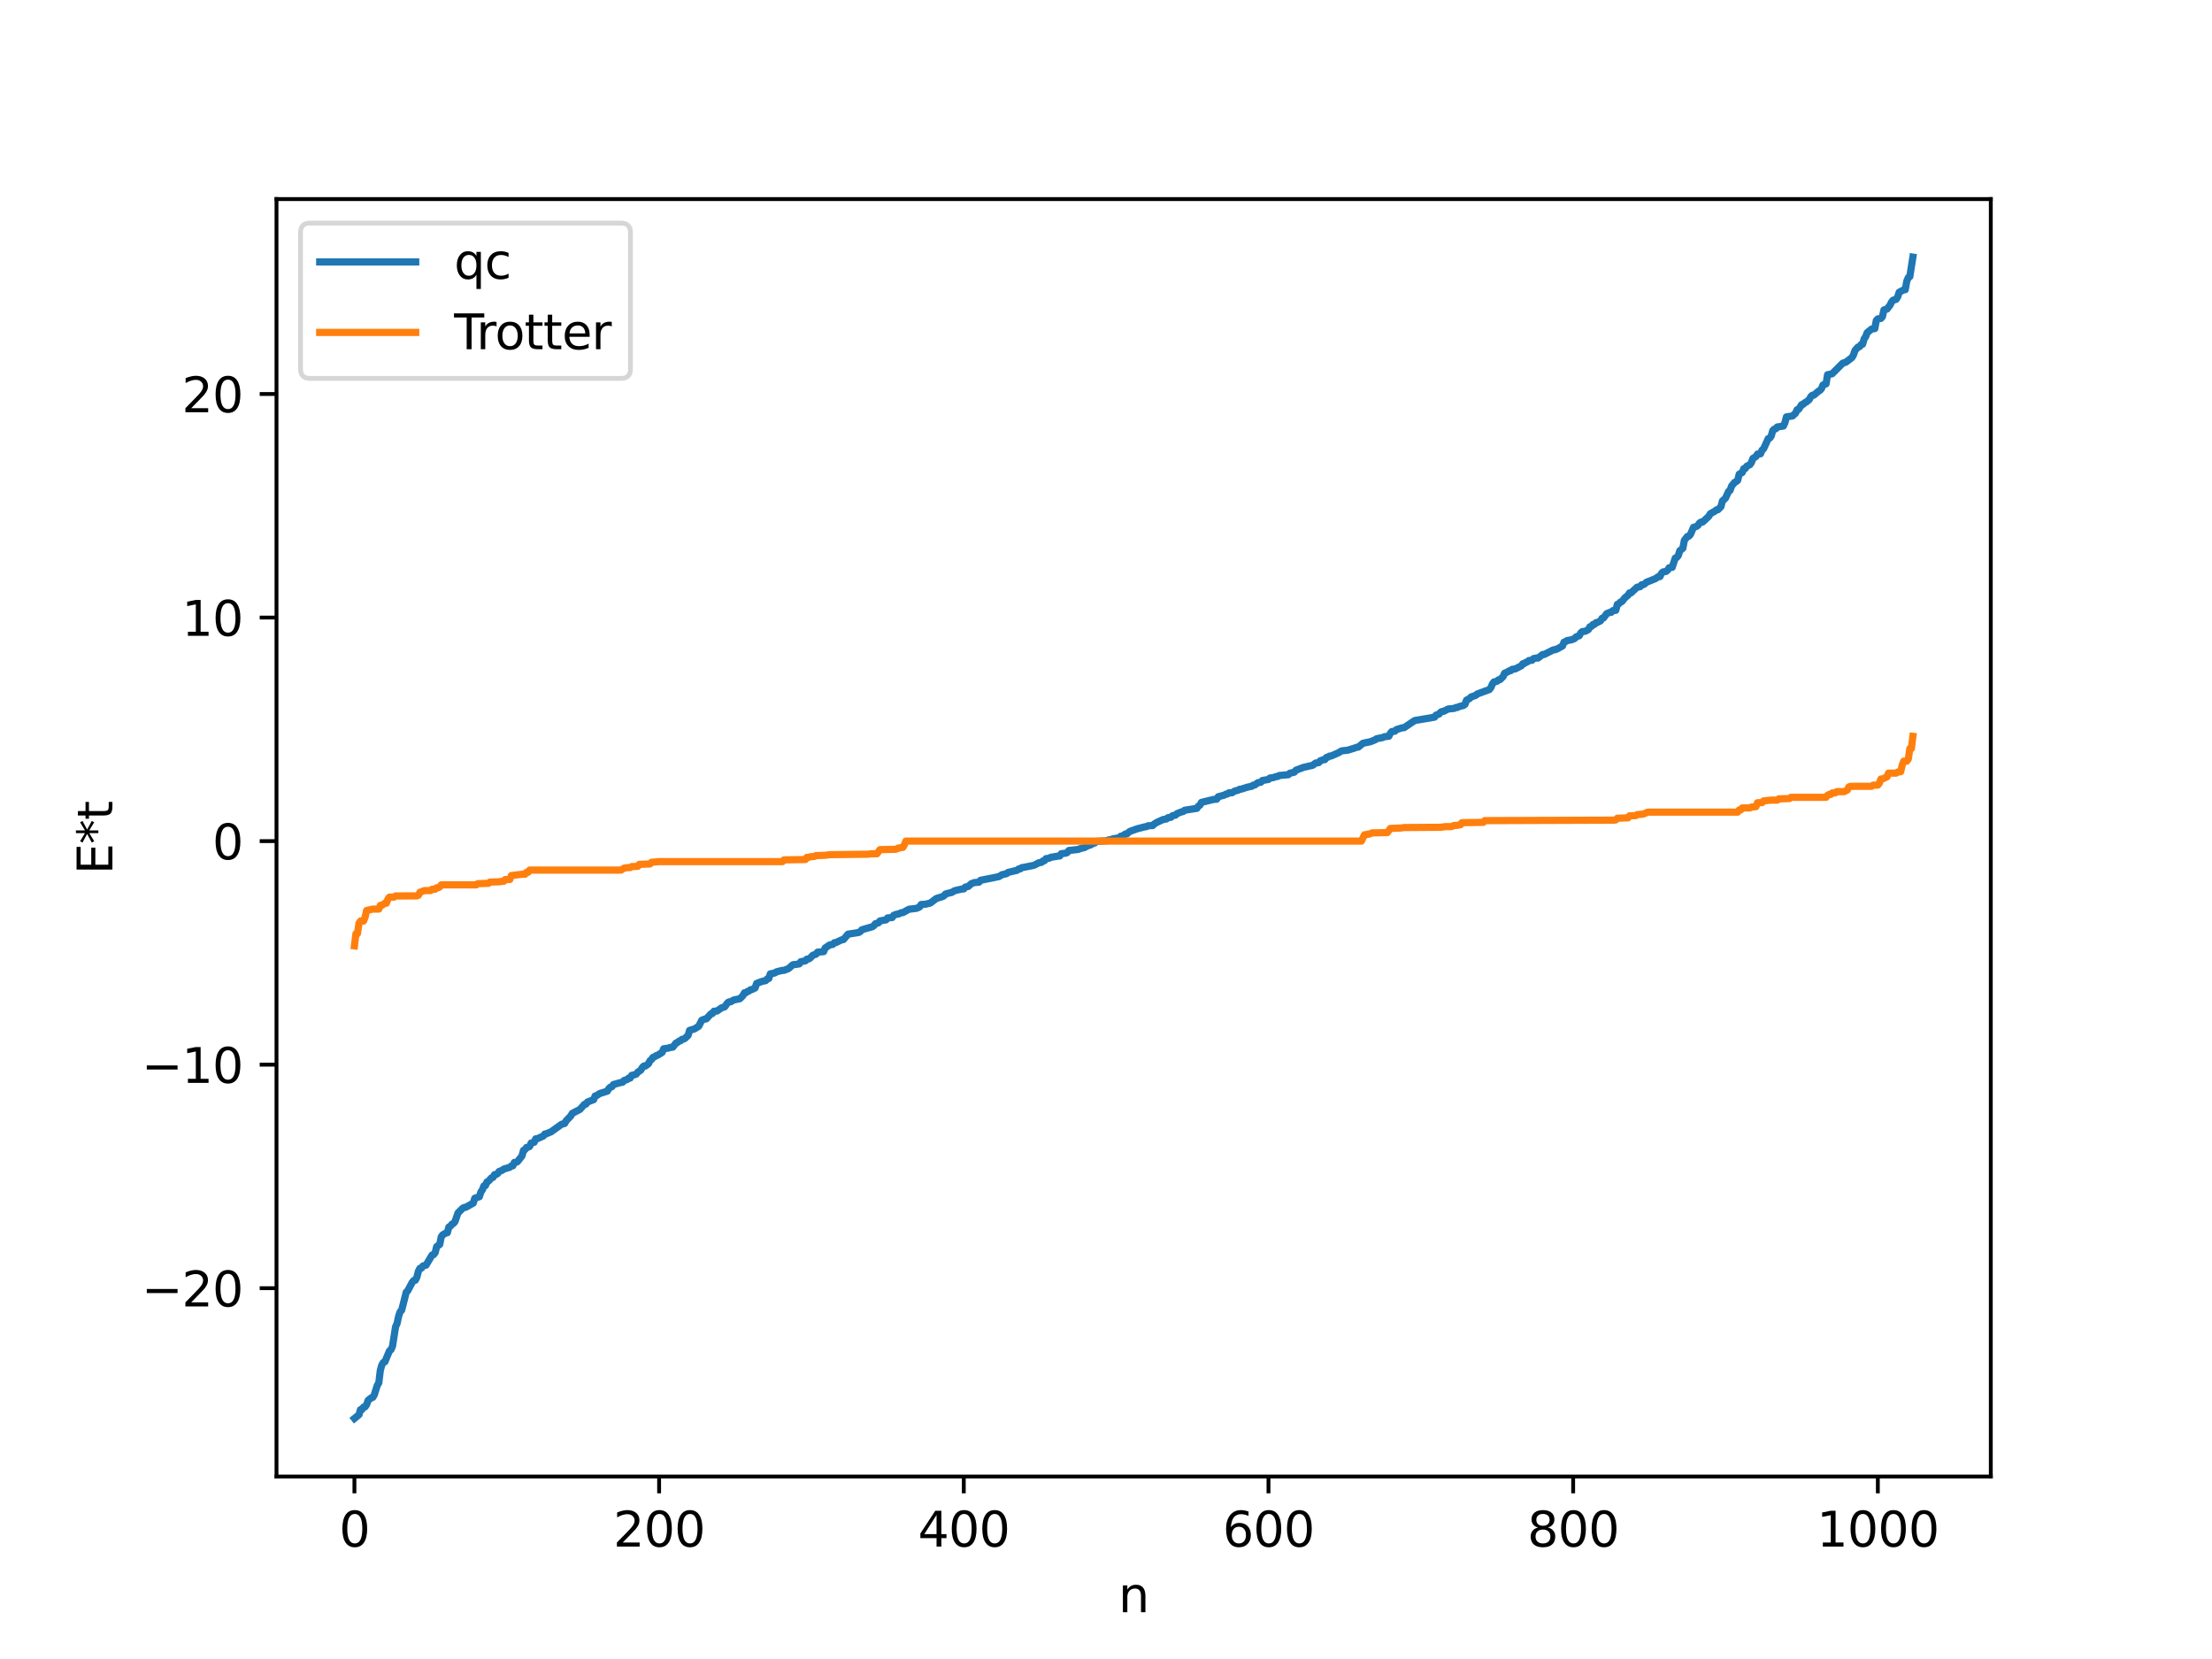 <?xml version="1.0" encoding="utf-8" standalone="no"?>
<!DOCTYPE svg PUBLIC "-//W3C//DTD SVG 1.1//EN"
  "http://www.w3.org/Graphics/SVG/1.1/DTD/svg11.dtd">
<svg xmlns:xlink="http://www.w3.org/1999/xlink" width="460.8pt" height="345.6pt" viewBox="0 0 460.8 345.6" xmlns="http://www.w3.org/2000/svg" version="1.1">
 <defs>
  <style type="text/css">*{stroke-linejoin: round; stroke-linecap: butt}</style>
 </defs>
 <g id="figure_1">
  <g id="patch_1">
   <path d="M 0 345.6 
L 460.8 345.6 
L 460.8 0 
L 0 0 
z
" style="fill: #ffffff"/>
  </g>
  <g id="axes_1">
   <g id="patch_2">
    <path d="M 57.6 307.584 
L 414.72 307.584 
L 414.72 41.472 
L 57.6 41.472 
z
" style="fill: #ffffff"/>
   </g>
   <g id="matplotlib.axis_1">
    <g id="xtick_1">
     <g id="line2d_1">
      <defs>
       <path id="m487ee55de6" d="M 0 0 
L 0 3.5 
" style="stroke: #000000; stroke-width: 0.8"/>
      </defs>
      <g>
       <use xlink:href="#m487ee55de6" x="73.833" y="307.584" style="stroke: #000000; stroke-width: 0.8"/>
      </g>
     </g>
     <g id="text_1">
      <!-- 0 -->
      <g transform="translate(70.651 322.182) scale(0.1 -0.1)">
       <defs>
        <path id="DejaVuSans-30" d="M 2034 4250 
Q 1547 4250 1301 3770 
Q 1056 3291 1056 2328 
Q 1056 1369 1301 889 
Q 1547 409 2034 409 
Q 2525 409 2770 889 
Q 3016 1369 3016 2328 
Q 3016 3291 2770 3770 
Q 2525 4250 2034 4250 
z
M 2034 4750 
Q 2819 4750 3233 4129 
Q 3647 3509 3647 2328 
Q 3647 1150 3233 529 
Q 2819 -91 2034 -91 
Q 1250 -91 836 529 
Q 422 1150 422 2328 
Q 422 3509 836 4129 
Q 1250 4750 2034 4750 
z
" transform="scale(0.016)"/>
       </defs>
       <use xlink:href="#DejaVuSans-30"/>
      </g>
     </g>
    </g>
    <g id="xtick_2">
     <g id="line2d_2">
      <g>
       <use xlink:href="#m487ee55de6" x="137.304" y="307.584" style="stroke: #000000; stroke-width: 0.8"/>
      </g>
     </g>
     <g id="text_2">
      <!-- 200 -->
      <g transform="translate(127.76 322.182) scale(0.1 -0.1)">
       <defs>
        <path id="DejaVuSans-32" d="M 1228 531 
L 3431 531 
L 3431 0 
L 469 0 
L 469 531 
Q 828 903 1448 1529 
Q 2069 2156 2228 2338 
Q 2531 2678 2651 2914 
Q 2772 3150 2772 3378 
Q 2772 3750 2511 3984 
Q 2250 4219 1831 4219 
Q 1534 4219 1204 4116 
Q 875 4013 500 3803 
L 500 4441 
Q 881 4594 1212 4672 
Q 1544 4750 1819 4750 
Q 2544 4750 2975 4387 
Q 3406 4025 3406 3419 
Q 3406 3131 3298 2873 
Q 3191 2616 2906 2266 
Q 2828 2175 2409 1742 
Q 1991 1309 1228 531 
z
" transform="scale(0.016)"/>
       </defs>
       <use xlink:href="#DejaVuSans-32"/>
       <use xlink:href="#DejaVuSans-30" x="63.623"/>
       <use xlink:href="#DejaVuSans-30" x="127.246"/>
      </g>
     </g>
    </g>
    <g id="xtick_3">
     <g id="line2d_3">
      <g>
       <use xlink:href="#m487ee55de6" x="200.775" y="307.584" style="stroke: #000000; stroke-width: 0.8"/>
      </g>
     </g>
     <g id="text_3">
      <!-- 400 -->
      <g transform="translate(191.231 322.182) scale(0.1 -0.1)">
       <defs>
        <path id="DejaVuSans-34" d="M 2419 4116 
L 825 1625 
L 2419 1625 
L 2419 4116 
z
M 2253 4666 
L 3047 4666 
L 3047 1625 
L 3713 1625 
L 3713 1100 
L 3047 1100 
L 3047 0 
L 2419 0 
L 2419 1100 
L 313 1100 
L 313 1709 
L 2253 4666 
z
" transform="scale(0.016)"/>
       </defs>
       <use xlink:href="#DejaVuSans-34"/>
       <use xlink:href="#DejaVuSans-30" x="63.623"/>
       <use xlink:href="#DejaVuSans-30" x="127.246"/>
      </g>
     </g>
    </g>
    <g id="xtick_4">
     <g id="line2d_4">
      <g>
       <use xlink:href="#m487ee55de6" x="264.246" y="307.584" style="stroke: #000000; stroke-width: 0.8"/>
      </g>
     </g>
     <g id="text_4">
      <!-- 600 -->
      <g transform="translate(254.702 322.182) scale(0.1 -0.1)">
       <defs>
        <path id="DejaVuSans-36" d="M 2113 2584 
Q 1688 2584 1439 2293 
Q 1191 2003 1191 1497 
Q 1191 994 1439 701 
Q 1688 409 2113 409 
Q 2538 409 2786 701 
Q 3034 994 3034 1497 
Q 3034 2003 2786 2293 
Q 2538 2584 2113 2584 
z
M 3366 4563 
L 3366 3988 
Q 3128 4100 2886 4159 
Q 2644 4219 2406 4219 
Q 1781 4219 1451 3797 
Q 1122 3375 1075 2522 
Q 1259 2794 1537 2939 
Q 1816 3084 2150 3084 
Q 2853 3084 3261 2657 
Q 3669 2231 3669 1497 
Q 3669 778 3244 343 
Q 2819 -91 2113 -91 
Q 1303 -91 875 529 
Q 447 1150 447 2328 
Q 447 3434 972 4092 
Q 1497 4750 2381 4750 
Q 2619 4750 2861 4703 
Q 3103 4656 3366 4563 
z
" transform="scale(0.016)"/>
       </defs>
       <use xlink:href="#DejaVuSans-36"/>
       <use xlink:href="#DejaVuSans-30" x="63.623"/>
       <use xlink:href="#DejaVuSans-30" x="127.246"/>
      </g>
     </g>
    </g>
    <g id="xtick_5">
     <g id="line2d_5">
      <g>
       <use xlink:href="#m487ee55de6" x="327.717" y="307.584" style="stroke: #000000; stroke-width: 0.8"/>
      </g>
     </g>
     <g id="text_5">
      <!-- 800 -->
      <g transform="translate(318.173 322.182) scale(0.1 -0.1)">
       <defs>
        <path id="DejaVuSans-38" d="M 2034 2216 
Q 1584 2216 1326 1975 
Q 1069 1734 1069 1313 
Q 1069 891 1326 650 
Q 1584 409 2034 409 
Q 2484 409 2743 651 
Q 3003 894 3003 1313 
Q 3003 1734 2745 1975 
Q 2488 2216 2034 2216 
z
M 1403 2484 
Q 997 2584 770 2862 
Q 544 3141 544 3541 
Q 544 4100 942 4425 
Q 1341 4750 2034 4750 
Q 2731 4750 3128 4425 
Q 3525 4100 3525 3541 
Q 3525 3141 3298 2862 
Q 3072 2584 2669 2484 
Q 3125 2378 3379 2068 
Q 3634 1759 3634 1313 
Q 3634 634 3220 271 
Q 2806 -91 2034 -91 
Q 1263 -91 848 271 
Q 434 634 434 1313 
Q 434 1759 690 2068 
Q 947 2378 1403 2484 
z
M 1172 3481 
Q 1172 3119 1398 2916 
Q 1625 2713 2034 2713 
Q 2441 2713 2670 2916 
Q 2900 3119 2900 3481 
Q 2900 3844 2670 4047 
Q 2441 4250 2034 4250 
Q 1625 4250 1398 4047 
Q 1172 3844 1172 3481 
z
" transform="scale(0.016)"/>
       </defs>
       <use xlink:href="#DejaVuSans-38"/>
       <use xlink:href="#DejaVuSans-30" x="63.623"/>
       <use xlink:href="#DejaVuSans-30" x="127.246"/>
      </g>
     </g>
    </g>
    <g id="xtick_6">
     <g id="line2d_6">
      <g>
       <use xlink:href="#m487ee55de6" x="391.188" y="307.584" style="stroke: #000000; stroke-width: 0.8"/>
      </g>
     </g>
     <g id="text_6">
      <!-- 1000 -->
      <g transform="translate(378.463 322.182) scale(0.1 -0.1)">
       <defs>
        <path id="DejaVuSans-31" d="M 794 531 
L 1825 531 
L 1825 4091 
L 703 3866 
L 703 4441 
L 1819 4666 
L 2450 4666 
L 2450 531 
L 3481 531 
L 3481 0 
L 794 0 
L 794 531 
z
" transform="scale(0.016)"/>
       </defs>
       <use xlink:href="#DejaVuSans-31"/>
       <use xlink:href="#DejaVuSans-30" x="63.623"/>
       <use xlink:href="#DejaVuSans-30" x="127.246"/>
       <use xlink:href="#DejaVuSans-30" x="190.869"/>
      </g>
     </g>
    </g>
    <g id="text_7">
     <!-- n -->
     <g transform="translate(232.991 335.861) scale(0.1 -0.1)">
      <defs>
       <path id="DejaVuSans-6e" d="M 3513 2113 
L 3513 0 
L 2938 0 
L 2938 2094 
Q 2938 2591 2744 2837 
Q 2550 3084 2163 3084 
Q 1697 3084 1428 2787 
Q 1159 2491 1159 1978 
L 1159 0 
L 581 0 
L 581 3500 
L 1159 3500 
L 1159 2956 
Q 1366 3272 1645 3428 
Q 1925 3584 2291 3584 
Q 2894 3584 3203 3211 
Q 3513 2838 3513 2113 
z
" transform="scale(0.016)"/>
      </defs>
      <use xlink:href="#DejaVuSans-6e"/>
     </g>
    </g>
   </g>
   <g id="matplotlib.axis_2">
    <g id="ytick_1">
     <g id="line2d_7">
      <defs>
       <path id="mf1085a8e3e" d="M 0 0 
L -3.5 0 
" style="stroke: #000000; stroke-width: 0.8"/>
      </defs>
      <g>
       <use xlink:href="#mf1085a8e3e" x="57.6" y="268.354" style="stroke: #000000; stroke-width: 0.8"/>
      </g>
     </g>
     <g id="text_8">
      <!-- −20 -->
      <g transform="translate(29.495 272.154) scale(0.1 -0.1)">
       <defs>
        <path id="DejaVuSans-2212" d="M 678 2272 
L 4684 2272 
L 4684 1741 
L 678 1741 
L 678 2272 
z
" transform="scale(0.016)"/>
       </defs>
       <use xlink:href="#DejaVuSans-2212"/>
       <use xlink:href="#DejaVuSans-32" x="83.789"/>
       <use xlink:href="#DejaVuSans-30" x="147.412"/>
      </g>
     </g>
    </g>
    <g id="ytick_2">
     <g id="line2d_8">
      <g>
       <use xlink:href="#mf1085a8e3e" x="57.6" y="221.786" style="stroke: #000000; stroke-width: 0.8"/>
      </g>
     </g>
     <g id="text_9">
      <!-- −10 -->
      <g transform="translate(29.495 225.585) scale(0.1 -0.1)">
       <use xlink:href="#DejaVuSans-2212"/>
       <use xlink:href="#DejaVuSans-31" x="83.789"/>
       <use xlink:href="#DejaVuSans-30" x="147.412"/>
      </g>
     </g>
    </g>
    <g id="ytick_3">
     <g id="line2d_9">
      <g>
       <use xlink:href="#mf1085a8e3e" x="57.6" y="175.217" style="stroke: #000000; stroke-width: 0.8"/>
      </g>
     </g>
     <g id="text_10">
      <!-- 0 -->
      <g transform="translate(44.237 179.017) scale(0.1 -0.1)">
       <use xlink:href="#DejaVuSans-30"/>
      </g>
     </g>
    </g>
    <g id="ytick_4">
     <g id="line2d_10">
      <g>
       <use xlink:href="#mf1085a8e3e" x="57.6" y="128.649" style="stroke: #000000; stroke-width: 0.8"/>
      </g>
     </g>
     <g id="text_11">
      <!-- 10 -->
      <g transform="translate(37.875 132.448) scale(0.1 -0.1)">
       <use xlink:href="#DejaVuSans-31"/>
       <use xlink:href="#DejaVuSans-30" x="63.623"/>
      </g>
     </g>
    </g>
    <g id="ytick_5">
     <g id="line2d_11">
      <g>
       <use xlink:href="#mf1085a8e3e" x="57.6" y="82.081" style="stroke: #000000; stroke-width: 0.8"/>
      </g>
     </g>
     <g id="text_12">
      <!-- 20 -->
      <g transform="translate(37.875 85.88) scale(0.1 -0.1)">
       <use xlink:href="#DejaVuSans-32"/>
       <use xlink:href="#DejaVuSans-30" x="63.623"/>
      </g>
     </g>
    </g>
    <g id="text_13">
     <!-- E*t -->
     <g transform="translate(23.416 182.148) rotate(-90) scale(0.1 -0.1)">
      <defs>
       <path id="DejaVuSans-45" d="M 628 4666 
L 3578 4666 
L 3578 4134 
L 1259 4134 
L 1259 2753 
L 3481 2753 
L 3481 2222 
L 1259 2222 
L 1259 531 
L 3634 531 
L 3634 0 
L 628 0 
L 628 4666 
z
" transform="scale(0.016)"/>
       <path id="DejaVuSans-2a" d="M 3009 3897 
L 1888 3291 
L 3009 2681 
L 2828 2375 
L 1778 3009 
L 1778 1831 
L 1422 1831 
L 1422 3009 
L 372 2375 
L 191 2681 
L 1313 3291 
L 191 3897 
L 372 4206 
L 1422 3572 
L 1422 4750 
L 1778 4750 
L 1778 3572 
L 2828 4206 
L 3009 3897 
z
" transform="scale(0.016)"/>
       <path id="DejaVuSans-74" d="M 1172 4494 
L 1172 3500 
L 2356 3500 
L 2356 3053 
L 1172 3053 
L 1172 1153 
Q 1172 725 1289 603 
Q 1406 481 1766 481 
L 2356 481 
L 2356 0 
L 1766 0 
Q 1100 0 847 248 
Q 594 497 594 1153 
L 594 3053 
L 172 3053 
L 172 3500 
L 594 3500 
L 594 4494 
L 1172 4494 
z
" transform="scale(0.016)"/>
      </defs>
      <use xlink:href="#DejaVuSans-45"/>
      <use xlink:href="#DejaVuSans-2a" x="63.184"/>
      <use xlink:href="#DejaVuSans-74" x="113.184"/>
     </g>
    </g>
   </g>
   <g id="line2d_12">
    <path d="M 73.833 295.488 
L 74.785 294.71 
L 75.102 293.641 
L 75.42 293.618 
L 75.737 293.122 
L 76.054 293.073 
L 76.372 292.609 
L 76.689 291.721 
L 77.324 291.203 
L 77.641 291.12 
L 77.958 290.607 
L 78.593 288.599 
L 78.91 288.085 
L 79.228 285.465 
L 79.545 284.341 
L 79.862 283.827 
L 80.18 283.688 
L 81.132 281.412 
L 81.449 281.17 
L 81.767 280.444 
L 82.401 276.404 
L 82.719 275.703 
L 83.036 274.206 
L 83.353 273.265 
L 83.671 272.948 
L 84.623 269.195 
L 84.94 268.892 
L 85.892 267.104 
L 86.21 266.739 
L 86.527 266.695 
L 86.844 266.055 
L 87.162 264.819 
L 87.479 264.22 
L 87.796 264.169 
L 88.114 263.717 
L 88.748 263.557 
L 90.018 261.429 
L 90.335 261.359 
L 90.653 260.941 
L 90.97 259.687 
L 91.605 259.235 
L 91.922 257.645 
L 92.239 257.224 
L 92.874 256.871 
L 93.191 256.798 
L 93.509 255.617 
L 93.826 255.447 
L 94.143 255.026 
L 94.461 254.868 
L 94.778 254.493 
L 95.413 252.673 
L 96.365 251.719 
L 96.682 251.54 
L 97 251.516 
L 98.586 250.628 
L 98.904 249.62 
L 99.856 249.302 
L 100.173 248.312 
L 100.491 247.865 
L 100.808 247.038 
L 101.125 246.983 
L 101.443 246.218 
L 101.76 246.055 
L 102.395 245.36 
L 102.712 245.261 
L 103.029 244.689 
L 103.347 244.666 
L 103.664 244.474 
L 103.981 244.031 
L 104.616 243.795 
L 104.934 243.537 
L 106.203 243.17 
L 106.52 242.89 
L 106.838 242.854 
L 107.155 242.148 
L 107.472 242.143 
L 107.79 241.999 
L 108.742 240.803 
L 109.059 239.627 
L 109.377 239.481 
L 109.694 239.027 
L 110.011 238.997 
L 110.329 238.824 
L 110.646 238.108 
L 111.281 237.96 
L 111.598 237.239 
L 111.915 237.22 
L 113.185 236.654 
L 113.502 236.237 
L 113.82 236.184 
L 114.454 235.91 
L 114.772 235.796 
L 116.993 234.206 
L 117.628 234.038 
L 117.945 233.47 
L 118.897 232.488 
L 119.215 231.936 
L 120.801 231.118 
L 121.753 230.051 
L 122.071 230.009 
L 122.388 229.57 
L 123.34 229.2 
L 123.658 229.087 
L 123.975 228.307 
L 124.292 228.226 
L 124.927 227.807 
L 126.514 227.31 
L 126.831 226.782 
L 127.148 226.473 
L 127.466 226.389 
L 127.783 225.936 
L 128.735 225.663 
L 129.37 225.497 
L 129.687 225.458 
L 130.005 225.083 
L 130.639 224.887 
L 130.957 224.591 
L 131.274 224.587 
L 131.591 224.018 
L 132.226 223.879 
L 132.543 223.748 
L 132.861 223.356 
L 133.496 222.92 
L 133.813 222.369 
L 134.13 222.074 
L 134.448 222.073 
L 135.082 221.603 
L 135.4 220.969 
L 135.717 220.722 
L 136.034 220.267 
L 136.352 220.155 
L 136.669 219.916 
L 136.986 219.826 
L 137.939 219.229 
L 138.256 218.476 
L 139.208 218.348 
L 139.525 218.223 
L 140.16 218.139 
L 140.795 217.311 
L 141.112 217.173 
L 141.429 216.899 
L 141.747 216.818 
L 142.064 216.519 
L 142.381 216.476 
L 142.699 216.303 
L 143.334 215.702 
L 143.651 214.652 
L 144.286 214.452 
L 144.603 214.381 
L 145.555 213.791 
L 146.19 212.532 
L 146.824 212.289 
L 147.142 212.246 
L 148.094 211.205 
L 148.411 211.138 
L 148.729 210.654 
L 149.363 210.617 
L 150.315 209.952 
L 150.95 209.758 
L 151.585 208.878 
L 151.902 208.699 
L 152.22 208.686 
L 152.854 208.318 
L 154.124 208.053 
L 154.758 207.424 
L 155.076 206.814 
L 155.393 206.795 
L 155.71 206.538 
L 156.028 206.453 
L 156.345 206.186 
L 156.662 206.134 
L 157.297 205.813 
L 157.615 204.876 
L 158.567 204.502 
L 159.201 204.34 
L 159.519 204.276 
L 159.836 203.923 
L 160.153 203.846 
L 160.471 202.875 
L 161.423 202.683 
L 161.74 202.454 
L 162.375 202.294 
L 163.01 202.147 
L 163.327 202.147 
L 164.279 201.765 
L 164.914 201.189 
L 165.231 200.956 
L 165.866 200.895 
L 166.5 200.796 
L 166.818 200.339 
L 167.77 200.165 
L 168.087 199.807 
L 168.405 199.787 
L 168.722 199.625 
L 169.357 198.982 
L 169.991 198.779 
L 170.309 198.354 
L 171.578 198.242 
L 171.896 197.481 
L 172.848 196.837 
L 173.482 196.735 
L 173.8 196.389 
L 174.117 196.359 
L 175.386 195.764 
L 175.704 195.733 
L 176.656 194.607 
L 178.877 194.253 
L 179.195 194.085 
L 179.512 193.71 
L 180.147 193.506 
L 181.734 193.055 
L 182.051 192.831 
L 182.368 192.428 
L 183.003 192.242 
L 183.32 191.843 
L 183.955 191.729 
L 184.59 191.62 
L 184.907 191.215 
L 185.859 191.139 
L 186.177 190.669 
L 186.811 190.438 
L 187.129 190.421 
L 187.763 190.123 
L 188.081 190.118 
L 189.35 189.415 
L 190.937 189.221 
L 191.572 188.93 
L 191.889 188.427 
L 192.841 188.353 
L 193.793 188.121 
L 195.062 187.17 
L 196.332 186.781 
L 196.649 186.612 
L 196.967 186.24 
L 197.601 186.064 
L 198.236 185.922 
L 198.871 185.553 
L 199.505 185.393 
L 200.458 185.194 
L 200.775 185.18 
L 201.092 184.798 
L 201.727 184.652 
L 202.362 184.066 
L 202.996 183.854 
L 203.948 183.772 
L 204.266 183.38 
L 207.122 182.815 
L 207.757 182.673 
L 208.074 182.626 
L 208.709 182.223 
L 209.661 182.009 
L 209.978 181.751 
L 210.613 181.592 
L 211.882 181.297 
L 212.2 181.026 
L 212.517 181.014 
L 212.834 180.756 
L 213.469 180.644 
L 215.373 180.264 
L 216.008 179.948 
L 216.325 179.754 
L 216.96 179.642 
L 217.277 179.345 
L 217.595 179.292 
L 217.912 178.864 
L 218.547 178.794 
L 218.864 178.605 
L 219.816 178.438 
L 220.451 178.325 
L 220.768 178.321 
L 221.086 177.836 
L 222.038 177.73 
L 222.355 177.579 
L 222.672 177.173 
L 224.577 176.954 
L 225.211 176.727 
L 225.846 176.588 
L 226.798 176.1 
L 227.115 176.053 
L 227.75 175.667 
L 228.067 175.61 
L 228.385 175.279 
L 230.606 175.145 
L 230.924 174.965 
L 231.241 174.958 
L 231.876 174.737 
L 233.145 174.534 
L 233.462 174.2 
L 233.78 174.188 
L 234.415 173.743 
L 234.732 173.723 
L 235.367 173.198 
L 236.953 172.637 
L 237.905 172.394 
L 238.54 172.232 
L 238.858 172.2 
L 239.175 172.024 
L 240.127 171.975 
L 240.444 171.658 
L 241.079 171.276 
L 242.348 170.707 
L 242.983 170.616 
L 243.3 170.341 
L 243.935 170.255 
L 244.253 169.926 
L 244.887 169.802 
L 245.205 169.487 
L 246.157 169.115 
L 246.474 169.055 
L 246.791 168.786 
L 249.33 168.394 
L 249.648 167.927 
L 249.965 167.738 
L 250.282 167.15 
L 252.821 166.533 
L 253.456 166.491 
L 253.773 165.976 
L 255.043 165.64 
L 255.36 165.442 
L 255.677 165.407 
L 255.995 165.166 
L 256.629 165.153 
L 257.264 164.765 
L 257.899 164.634 
L 258.216 164.423 
L 258.534 164.408 
L 259.803 163.999 
L 260.438 163.854 
L 260.755 163.801 
L 261.072 163.556 
L 261.39 163.532 
L 262.024 163.058 
L 262.659 162.955 
L 262.977 162.591 
L 264.246 162.374 
L 264.563 162.073 
L 265.198 161.999 
L 265.833 161.78 
L 266.15 161.76 
L 266.467 161.557 
L 268.054 161.413 
L 268.372 161.39 
L 268.689 161.08 
L 269.641 160.852 
L 269.958 160.454 
L 271.545 159.856 
L 273.449 159.428 
L 274.084 158.948 
L 274.719 158.868 
L 275.036 158.485 
L 275.671 158.27 
L 275.988 158.242 
L 276.305 157.794 
L 276.623 157.737 
L 276.94 157.507 
L 277.258 157.506 
L 278.844 156.806 
L 279.479 156.421 
L 280.748 156.28 
L 282.018 155.894 
L 282.653 155.661 
L 282.97 155.631 
L 283.922 154.842 
L 285.509 154.503 
L 286.461 154.118 
L 286.778 153.887 
L 288.048 153.648 
L 288.365 153.472 
L 289.317 153.376 
L 289.634 152.759 
L 289.952 152.396 
L 290.586 152.321 
L 290.904 151.981 
L 292.173 151.599 
L 292.491 151.594 
L 294.712 150.096 
L 296.934 149.727 
L 298.838 149.397 
L 299.155 148.976 
L 299.79 148.744 
L 300.107 148.37 
L 300.424 148.203 
L 300.742 148.182 
L 301.694 147.691 
L 302.963 147.575 
L 303.281 147.388 
L 303.598 147.383 
L 303.915 147.206 
L 304.867 146.96 
L 305.185 146.735 
L 305.502 145.852 
L 306.137 145.522 
L 306.454 145.187 
L 307.089 144.973 
L 307.406 144.862 
L 307.724 144.578 
L 310.262 143.646 
L 310.58 143.235 
L 310.897 142.496 
L 311.215 142.057 
L 311.849 141.922 
L 312.167 141.624 
L 312.484 141.576 
L 313.119 140.952 
L 313.436 140.246 
L 314.071 139.962 
L 314.388 139.75 
L 314.705 139.71 
L 315.023 139.426 
L 315.658 139.351 
L 316.927 138.695 
L 317.244 138.26 
L 317.562 138.215 
L 317.879 137.974 
L 318.196 137.875 
L 318.514 137.591 
L 319.148 137.547 
L 319.466 137.191 
L 320.1 137.077 
L 320.418 137.072 
L 321.37 136.337 
L 321.687 136.336 
L 323.591 135.381 
L 323.909 135.357 
L 324.543 135.103 
L 325.496 134.563 
L 325.813 133.773 
L 326.13 133.674 
L 326.448 133.445 
L 327.4 133.275 
L 328.034 133.011 
L 328.352 132.659 
L 328.986 132.439 
L 329.304 131.841 
L 329.621 131.575 
L 330.256 131.498 
L 330.891 131.152 
L 331.208 130.564 
L 331.525 130.492 
L 331.843 130.093 
L 332.16 130.066 
L 332.477 129.717 
L 332.795 129.657 
L 333.429 129.32 
L 333.747 128.788 
L 334.064 128.716 
L 334.699 127.841 
L 335.334 127.575 
L 335.651 127.556 
L 335.968 127.208 
L 336.603 127.139 
L 336.92 125.903 
L 337.238 125.78 
L 337.555 125.432 
L 337.872 125.319 
L 338.507 124.519 
L 339.142 124.006 
L 339.459 123.51 
L 339.777 123.503 
L 341.046 122.321 
L 341.681 122.216 
L 341.998 121.808 
L 342.315 121.807 
L 342.633 121.633 
L 342.95 121.308 
L 344.854 120.548 
L 345.489 120.112 
L 345.806 120.112 
L 346.124 119.417 
L 346.441 119.146 
L 347.076 119.036 
L 347.393 118.785 
L 347.71 118.271 
L 348.345 118.195 
L 348.98 116.264 
L 349.297 116.122 
L 349.615 115.75 
L 349.932 114.728 
L 350.567 114.218 
L 350.884 112.56 
L 351.519 111.754 
L 351.836 111.682 
L 352.153 111.329 
L 352.788 109.85 
L 353.423 109.662 
L 353.74 109.412 
L 354.058 108.941 
L 354.375 108.747 
L 354.692 108.745 
L 355.327 108.164 
L 355.962 107.561 
L 356.279 107.024 
L 357.231 106.496 
L 357.548 106.229 
L 357.866 106.188 
L 358.5 105.553 
L 358.818 104.358 
L 359.453 103.777 
L 360.087 102.382 
L 360.405 102.162 
L 360.722 101.256 
L 361.357 100.478 
L 361.674 100.335 
L 361.991 100.061 
L 362.309 98.779 
L 362.943 98.431 
L 363.261 97.623 
L 363.578 97.594 
L 363.896 97.11 
L 364.53 96.808 
L 364.848 96.364 
L 365.165 95.493 
L 365.8 95.105 
L 366.117 94.592 
L 366.752 94.535 
L 367.069 93.77 
L 367.386 93.493 
L 368.021 92.112 
L 368.339 91.391 
L 368.656 91.279 
L 368.973 90.85 
L 369.291 89.723 
L 369.608 89.399 
L 369.925 89.324 
L 370.243 88.945 
L 371.512 88.749 
L 371.829 88.065 
L 372.147 86.844 
L 373.416 86.648 
L 374.051 86.07 
L 374.368 85.352 
L 374.686 85.278 
L 375.32 84.293 
L 375.638 84.221 
L 375.955 83.889 
L 376.272 83.762 
L 376.907 83.233 
L 377.224 82.626 
L 377.542 82.332 
L 377.859 82.317 
L 378.811 81.501 
L 379.129 81.323 
L 379.446 80.96 
L 379.763 80.191 
L 380.398 79.967 
L 380.715 78.063 
L 381.667 77.867 
L 383.889 75.648 
L 384.524 75.452 
L 385.793 74.493 
L 386.11 73.937 
L 386.428 73.003 
L 387.062 72.292 
L 387.38 72.217 
L 387.697 71.782 
L 388.015 71.707 
L 388.332 70.588 
L 388.649 70.154 
L 388.967 69.293 
L 389.601 68.781 
L 389.919 68.536 
L 390.553 68.449 
L 390.871 66.759 
L 391.188 66.425 
L 391.823 66.337 
L 392.14 65.98 
L 392.458 64.56 
L 393.092 64.391 
L 393.727 63.566 
L 394.044 62.927 
L 394.362 62.539 
L 394.996 62.35 
L 395.314 61.87 
L 395.631 60.88 
L 396.583 60.367 
L 396.9 60.344 
L 397.218 58.567 
L 397.535 57.823 
L 397.853 57.613 
L 398.487 53.568 
L 398.487 53.568 
" clip-path="url(#pc8cf25b08a)" style="fill: none; stroke: #1f77b4; stroke-width: 1.5; stroke-linecap: square"/>
   </g>
   <g id="line2d_13">
    <path d="M 73.833 197.041 
L 74.15 194.495 
L 74.467 194.495 
L 74.785 192.318 
L 75.102 191.866 
L 75.737 191.866 
L 76.054 191.051 
L 76.372 189.676 
L 77.641 189.379 
L 78.91 189.379 
L 79.228 188.603 
L 79.545 188.603 
L 80.18 188.149 
L 80.497 188.149 
L 80.815 187.291 
L 81.132 186.888 
L 82.084 186.881 
L 82.401 186.642 
L 86.844 186.628 
L 87.162 186.497 
L 87.479 185.876 
L 88.431 185.523 
L 89.7 185.523 
L 90.018 185.248 
L 90.653 185.248 
L 90.97 184.929 
L 91.287 184.929 
L 91.605 184.763 
L 91.922 184.335 
L 99.221 184.335 
L 99.539 184.08 
L 101.76 184.019 
L 102.077 183.755 
L 103.981 183.695 
L 104.616 183.592 
L 104.934 183.592 
L 105.251 183.23 
L 106.203 183.212 
L 106.52 182.394 
L 108.742 182.124 
L 109.377 182.124 
L 109.694 181.711 
L 110.011 181.711 
L 110.329 181.254 
L 129.37 181.254 
L 130.005 180.845 
L 130.639 180.751 
L 131.274 180.735 
L 131.591 180.523 
L 132.861 180.475 
L 133.178 180.066 
L 135.4 179.98 
L 135.717 179.632 
L 137.304 179.486 
L 163.01 179.486 
L 163.327 179.125 
L 167.77 179.058 
L 168.087 178.611 
L 168.405 178.611 
L 168.722 178.491 
L 169.674 178.414 
L 169.991 178.23 
L 171.896 178.174 
L 172.848 178.044 
L 180.781 177.949 
L 181.416 177.856 
L 182.686 177.856 
L 183.32 176.986 
L 186.494 176.927 
L 186.811 176.851 
L 187.129 176.66 
L 187.446 176.66 
L 187.763 176.53 
L 188.081 176.53 
L 188.398 175.989 
L 188.715 175.217 
L 283.605 175.217 
L 284.239 173.905 
L 284.557 173.905 
L 284.874 173.775 
L 285.191 173.775 
L 285.826 173.508 
L 289 173.449 
L 289.634 172.579 
L 291.856 172.486 
L 292.491 172.391 
L 300.107 172.336 
L 301.059 172.205 
L 302.329 172.205 
L 302.963 171.944 
L 303.598 171.944 
L 303.915 171.824 
L 304.233 171.824 
L 304.55 171.377 
L 308.993 171.31 
L 309.31 170.949 
L 336.286 170.85 
L 336.603 170.803 
L 336.92 170.455 
L 339.142 170.369 
L 339.459 169.96 
L 340.729 169.912 
L 341.046 169.7 
L 342.315 169.59 
L 343.267 169.181 
L 361.991 169.181 
L 362.309 168.724 
L 362.626 168.724 
L 362.943 168.31 
L 364.53 168.31 
L 364.848 168.122 
L 365.8 168.041 
L 366.117 167.223 
L 367.069 167.205 
L 367.386 166.843 
L 368.339 166.74 
L 368.973 166.68 
L 370.243 166.68 
L 370.56 166.416 
L 372.781 166.355 
L 373.099 166.1 
L 380.398 166.1 
L 380.715 165.672 
L 381.033 165.506 
L 381.35 165.506 
L 381.667 165.187 
L 382.302 165.187 
L 382.62 164.912 
L 384.206 164.912 
L 384.841 164.559 
L 385.158 163.938 
L 385.476 163.807 
L 389.919 163.793 
L 390.236 163.554 
L 391.188 163.547 
L 391.505 163.144 
L 391.823 162.286 
L 392.14 162.286 
L 393.092 161.832 
L 393.41 161.056 
L 394.996 161.056 
L 395.314 160.843 
L 395.948 160.759 
L 396.266 159.384 
L 396.583 158.569 
L 397.218 158.569 
L 397.535 158.117 
L 397.853 155.94 
L 398.17 155.94 
L 398.487 153.394 
L 398.487 153.394 
" clip-path="url(#pc8cf25b08a)" style="fill: none; stroke: #ff7f0e; stroke-width: 1.5; stroke-linecap: square"/>
   </g>
   <g id="patch_3">
    <path d="M 57.6 307.584 
L 57.6 41.472 
" style="fill: none; stroke: #000000; stroke-width: 0.8; stroke-linejoin: miter; stroke-linecap: square"/>
   </g>
   <g id="patch_4">
    <path d="M 414.72 307.584 
L 414.72 41.472 
" style="fill: none; stroke: #000000; stroke-width: 0.8; stroke-linejoin: miter; stroke-linecap: square"/>
   </g>
   <g id="patch_5">
    <path d="M 57.6 307.584 
L 414.72 307.584 
" style="fill: none; stroke: #000000; stroke-width: 0.8; stroke-linejoin: miter; stroke-linecap: square"/>
   </g>
   <g id="patch_6">
    <path d="M 57.6 41.472 
L 414.72 41.472 
" style="fill: none; stroke: #000000; stroke-width: 0.8; stroke-linejoin: miter; stroke-linecap: square"/>
   </g>
   <g id="legend_1">
    <g id="patch_7">
     <path d="M 64.6 78.828 
L 129.342 78.828 
Q 131.342 78.828 131.342 76.828 
L 131.342 48.472 
Q 131.342 46.472 129.342 46.472 
L 64.6 46.472 
Q 62.6 46.472 62.6 48.472 
L 62.6 76.828 
Q 62.6 78.828 64.6 78.828 
z
" style="fill: #ffffff; opacity: 0.8; stroke: #cccccc; stroke-linejoin: miter"/>
    </g>
    <g id="line2d_14">
     <path d="M 66.6 54.57 
L 76.6 54.57 
L 86.6 54.57 
" style="fill: none; stroke: #1f77b4; stroke-width: 1.5; stroke-linecap: square"/>
    </g>
    <g id="text_14">
     <!-- qc -->
     <g transform="translate(94.6 58.07) scale(0.1 -0.1)">
      <defs>
       <path id="DejaVuSans-71" d="M 947 1747 
Q 947 1113 1208 752 
Q 1469 391 1925 391 
Q 2381 391 2643 752 
Q 2906 1113 2906 1747 
Q 2906 2381 2643 2742 
Q 2381 3103 1925 3103 
Q 1469 3103 1208 2742 
Q 947 2381 947 1747 
z
M 2906 525 
Q 2725 213 2448 61 
Q 2172 -91 1784 -91 
Q 1150 -91 751 415 
Q 353 922 353 1747 
Q 353 2572 751 3078 
Q 1150 3584 1784 3584 
Q 2172 3584 2448 3432 
Q 2725 3281 2906 2969 
L 2906 3500 
L 3481 3500 
L 3481 -1331 
L 2906 -1331 
L 2906 525 
z
" transform="scale(0.016)"/>
       <path id="DejaVuSans-63" d="M 3122 3366 
L 3122 2828 
Q 2878 2963 2633 3030 
Q 2388 3097 2138 3097 
Q 1578 3097 1268 2742 
Q 959 2388 959 1747 
Q 959 1106 1268 751 
Q 1578 397 2138 397 
Q 2388 397 2633 464 
Q 2878 531 3122 666 
L 3122 134 
Q 2881 22 2623 -34 
Q 2366 -91 2075 -91 
Q 1284 -91 818 406 
Q 353 903 353 1747 
Q 353 2603 823 3093 
Q 1294 3584 2113 3584 
Q 2378 3584 2631 3529 
Q 2884 3475 3122 3366 
z
" transform="scale(0.016)"/>
      </defs>
      <use xlink:href="#DejaVuSans-71"/>
      <use xlink:href="#DejaVuSans-63" x="63.477"/>
     </g>
    </g>
    <g id="line2d_15">
     <path d="M 66.6 69.249 
L 76.6 69.249 
L 86.6 69.249 
" style="fill: none; stroke: #ff7f0e; stroke-width: 1.5; stroke-linecap: square"/>
    </g>
    <g id="text_15">
     <!-- Trotter -->
     <g transform="translate(94.6 72.749) scale(0.1 -0.1)">
      <defs>
       <path id="DejaVuSans-54" d="M -19 4666 
L 3928 4666 
L 3928 4134 
L 2272 4134 
L 2272 0 
L 1638 0 
L 1638 4134 
L -19 4134 
L -19 4666 
z
" transform="scale(0.016)"/>
       <path id="DejaVuSans-72" d="M 2631 2963 
Q 2534 3019 2420 3045 
Q 2306 3072 2169 3072 
Q 1681 3072 1420 2755 
Q 1159 2438 1159 1844 
L 1159 0 
L 581 0 
L 581 3500 
L 1159 3500 
L 1159 2956 
Q 1341 3275 1631 3429 
Q 1922 3584 2338 3584 
Q 2397 3584 2469 3576 
Q 2541 3569 2628 3553 
L 2631 2963 
z
" transform="scale(0.016)"/>
       <path id="DejaVuSans-6f" d="M 1959 3097 
Q 1497 3097 1228 2736 
Q 959 2375 959 1747 
Q 959 1119 1226 758 
Q 1494 397 1959 397 
Q 2419 397 2687 759 
Q 2956 1122 2956 1747 
Q 2956 2369 2687 2733 
Q 2419 3097 1959 3097 
z
M 1959 3584 
Q 2709 3584 3137 3096 
Q 3566 2609 3566 1747 
Q 3566 888 3137 398 
Q 2709 -91 1959 -91 
Q 1206 -91 779 398 
Q 353 888 353 1747 
Q 353 2609 779 3096 
Q 1206 3584 1959 3584 
z
" transform="scale(0.016)"/>
       <path id="DejaVuSans-65" d="M 3597 1894 
L 3597 1613 
L 953 1613 
Q 991 1019 1311 708 
Q 1631 397 2203 397 
Q 2534 397 2845 478 
Q 3156 559 3463 722 
L 3463 178 
Q 3153 47 2828 -22 
Q 2503 -91 2169 -91 
Q 1331 -91 842 396 
Q 353 884 353 1716 
Q 353 2575 817 3079 
Q 1281 3584 2069 3584 
Q 2775 3584 3186 3129 
Q 3597 2675 3597 1894 
z
M 3022 2063 
Q 3016 2534 2758 2815 
Q 2500 3097 2075 3097 
Q 1594 3097 1305 2825 
Q 1016 2553 972 2059 
L 3022 2063 
z
" transform="scale(0.016)"/>
      </defs>
      <use xlink:href="#DejaVuSans-54"/>
      <use xlink:href="#DejaVuSans-72" x="46.334"/>
      <use xlink:href="#DejaVuSans-6f" x="85.197"/>
      <use xlink:href="#DejaVuSans-74" x="146.379"/>
      <use xlink:href="#DejaVuSans-74" x="185.588"/>
      <use xlink:href="#DejaVuSans-65" x="224.797"/>
      <use xlink:href="#DejaVuSans-72" x="286.32"/>
     </g>
    </g>
   </g>
  </g>
 </g>
 <defs>
  <clipPath id="pc8cf25b08a">
   <rect x="57.6" y="41.472" width="357.12" height="266.112"/>
  </clipPath>
 </defs>
</svg>
